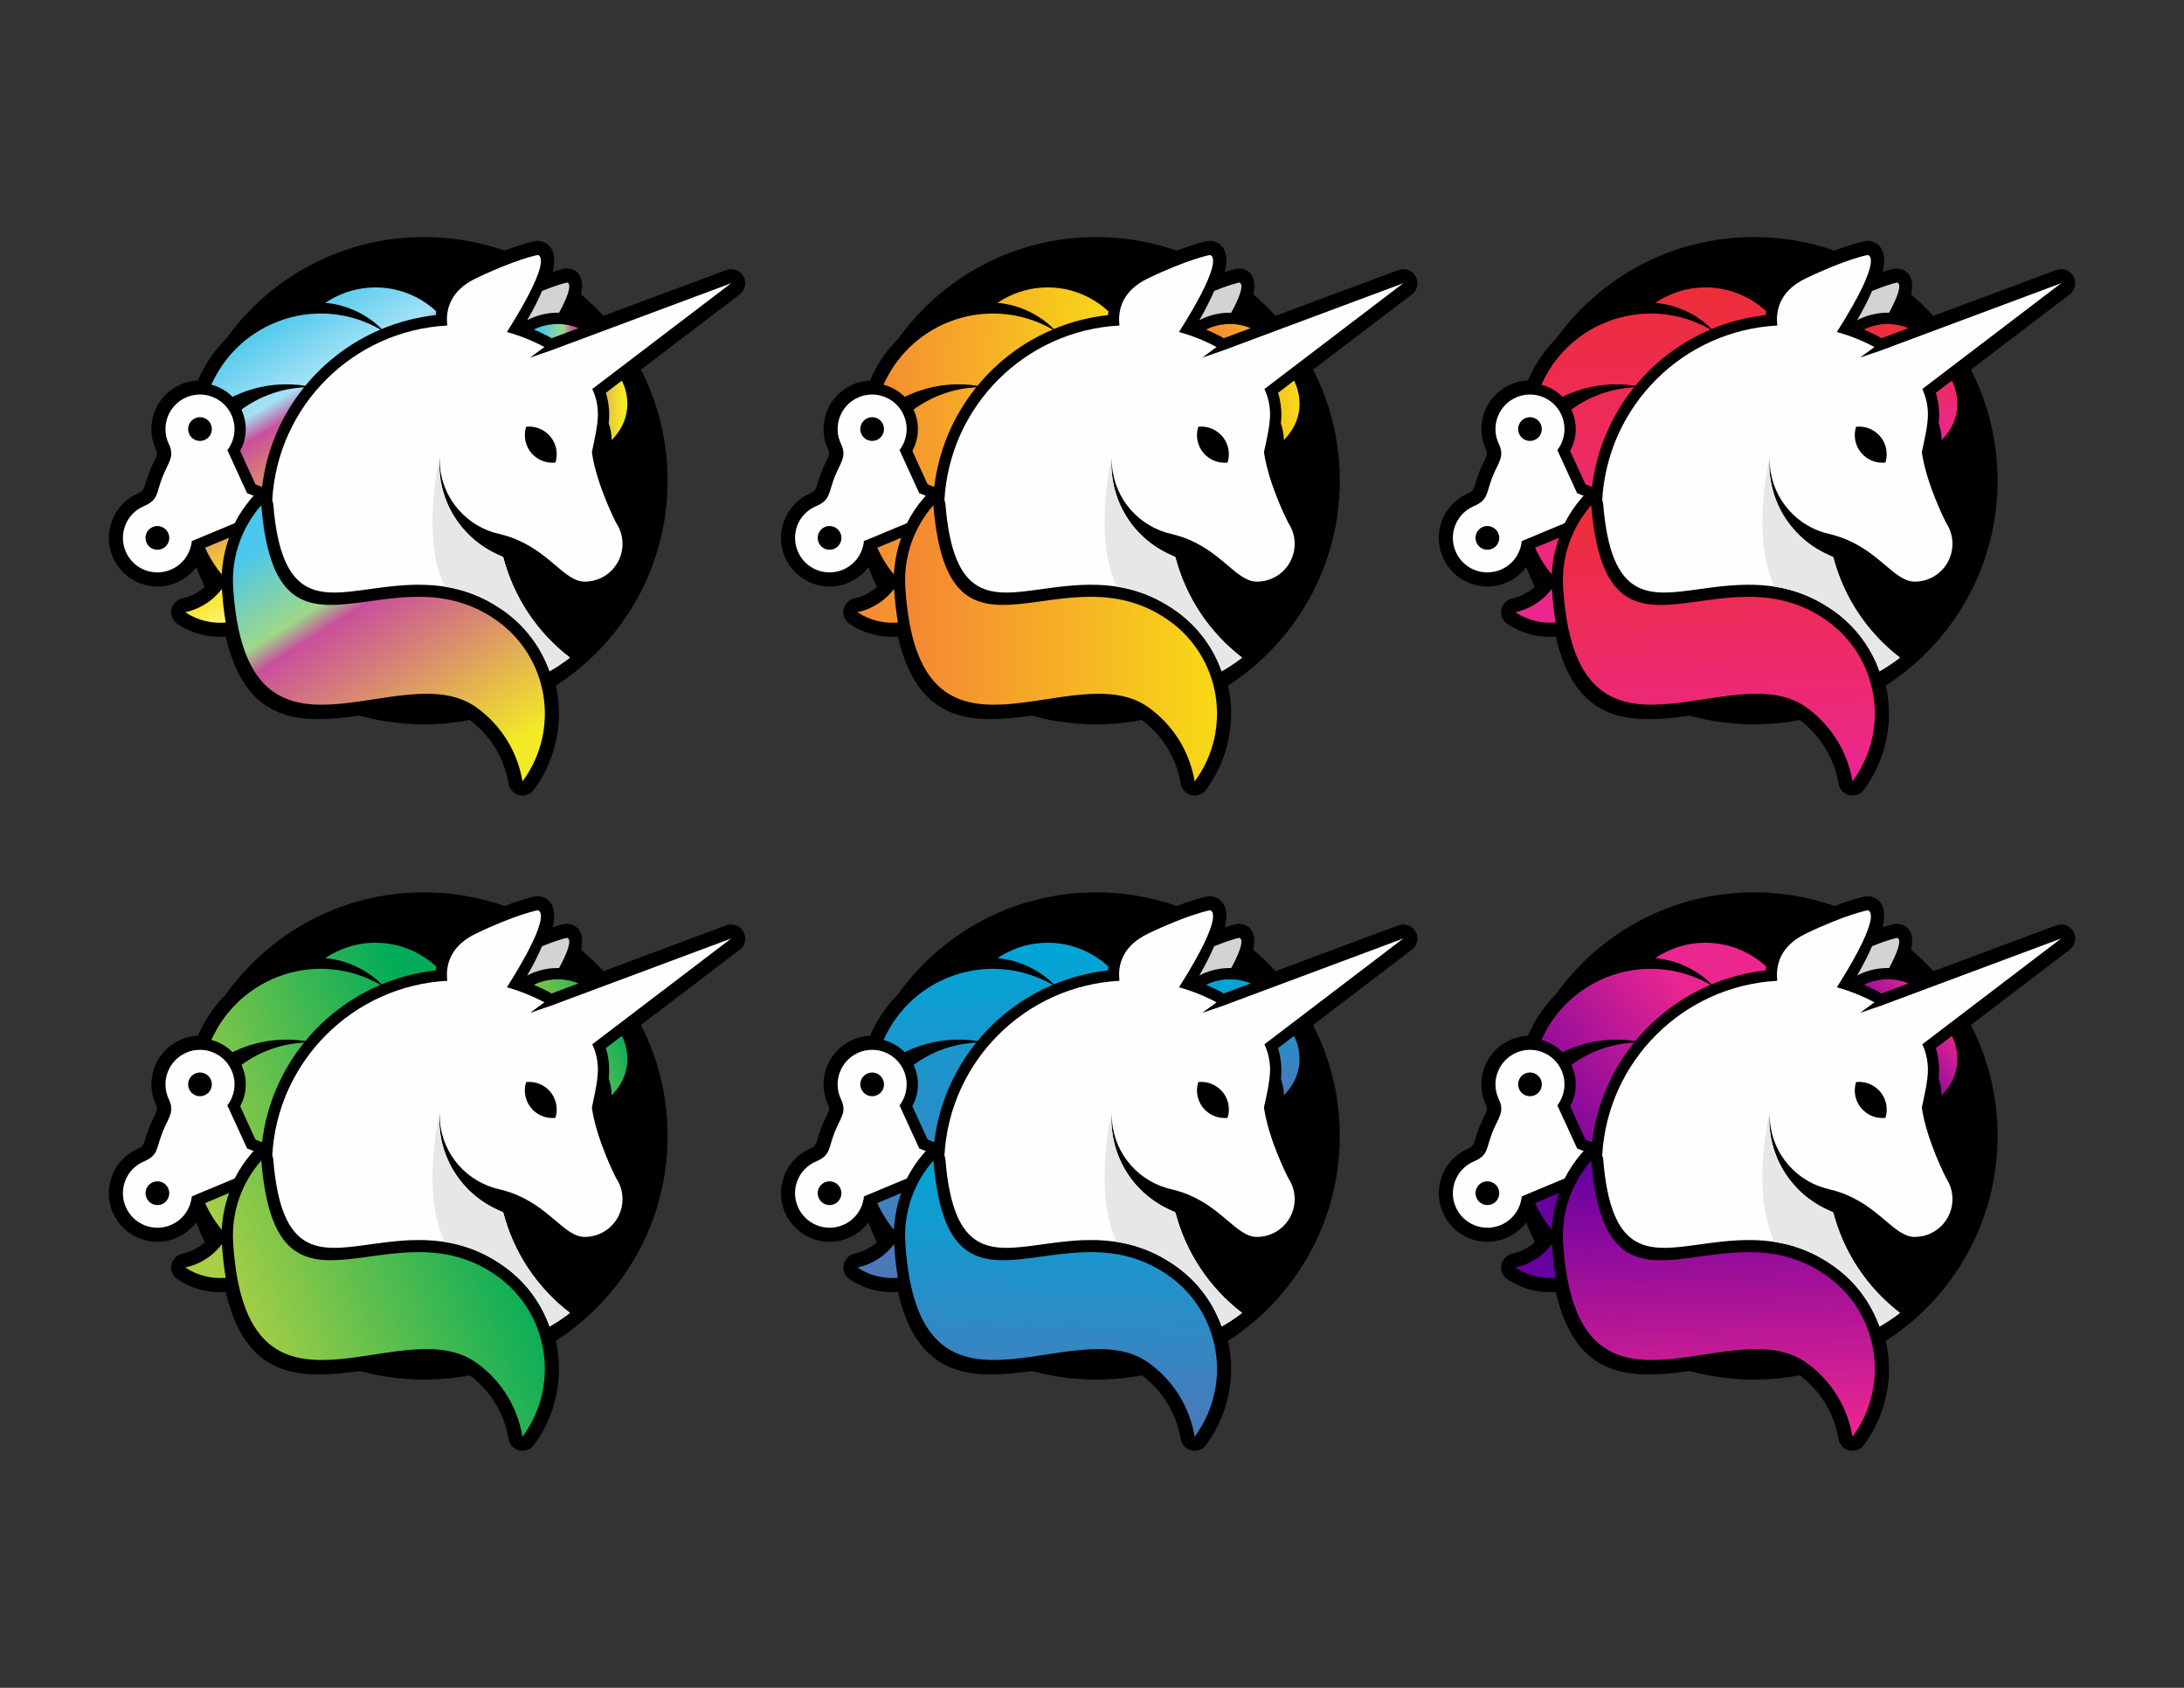 <?xml version="1.0" encoding="UTF-8"?>
<!DOCTYPE svg PUBLIC "-//W3C//DTD SVG 1.1//EN" "http://www.w3.org/Graphics/SVG/1.1/DTD/svg11.dtd">
<!-- Creator: CorelDRAW X7 -->
<svg xmlns="http://www.w3.org/2000/svg" xml:space="preserve" width="279.4mm" height="215.9mm" version="1.1" style="shape-rendering:geometricPrecision; text-rendering:geometricPrecision; image-rendering:optimizeQuality; fill-rule:evenodd; clip-rule:evenodd"
viewBox="0 0 27940 21590"
 xmlns:xlink="http://www.w3.org/1999/xlink">
 <rect x="0" y="0" width="27940" height="21590" fill="#333333" stroke="none"/>
 <defs>
  <style type="text/css">
   <![CDATA[
    .fil3 {fill:none}
    .fil1 {fill:#FEFEFE}
    .fil2 {fill:#E6E7E8}
    .fil5 {fill:#D2D3D5}
    .fil0 {fill:black}
    .fil10 {fill:url(#id6)}
    .fil13 {fill:url(#id7)}
    .fil11 {fill:url(#id8)}
    .fil20 {fill:url(#id9)}
    .fil18 {fill:url(#id10)}
    .fil8 {fill:url(#id11)}
    .fil9 {fill:url(#id12)}
    .fil12 {fill:url(#id13)}
    .fil17 {fill:url(#id14)}
    .fil19 {fill:url(#id15)}
    .fil16 {fill:url(#id16)}
    .fil7 {fill:url(#id17)}
    .fil22 {fill:url(#id18)}
    .fil4 {fill:url(#id19)}
    .fil15 {fill:url(#id20)}
    .fil21 {fill:url(#id21)}
    .fil6 {fill:url(#id22)}
    .fil14 {fill:url(#id23)}
   ]]>
  </style>
    <clipPath id="id0">
     <path d="M7045 4484l2309 -861 -1777 1353 0 0c47,99 72,209 72,325 0,144 -48,342 -77,483 58,416 310,904 310,904 52,77 82,170 82,269 0,267 -216,483 -483,483 -266,0 -452,-399 -961,-572l0 0 0 0c-44,-15 -90,-28 -139,-40 0,1 -30,-7 -32,-8 -14,-4 -25,-7 -31,-8 -402,-122 -694,-494 -694,-935 0,-11 0,-21 1,-32 -3,31 -4,63 -4,94 0,535 331,991 800,1177l0 0 16 7c134,520 440,972 854,1289 -83,64 -170,122 -260,174 -106,-296 -299,-565 -573,-764 -7,-5 -14,-10 -21,-14 -604,-425 -1207,-342 -1729,-270 -626,87 -1111,154 -1212,-1088 -2,-18 -6,-36 -13,-51 66,-1206 1033,-2172 2239,-2235 -1,-17 -3,-37 -4,-60 -5,-157 50,-389 365,-541 514,-248 794,-301 794,-301 0,0 236,-8 -392,985 168,46 329,111 480,192l-184 135 264 -90 0 0 0 0zm-4043 2209l-415 173 -133 55c-4,41 -14,81 -29,120 -89,227 -345,339 -572,251 -227,-89 -339,-345 -250,-573 44,-114 132,-199 237,-244 189,-82 155,-160 238,-372 74,-189 161,-259 82,-424 -51,-106 -59,-233 -13,-352 89,-227 345,-339 572,-250 228,89 340,345 251,572 -16,40 -36,76 -61,108l60 132 192 419 86 34c-10,8 -20,17 -27,27 -85,99 -159,207 -218,324zm-499 -1063c78,30 166,-8 197,-86 30,-78 -8,-167 -86,-197 -78,-31 -166,8 -197,86 -30,78 8,166 86,197zm-348 1306c31,-78 -8,-166 -86,-197 -78,-31 -166,8 -197,86 -30,78 8,166 86,197 79,30 167,-8 197,-86zm4950 -1019c42,-130 5,-278 -104,-373 -77,-68 -176,-95 -270,-85 -41,130 -5,278 104,373 78,67 176,95 270,85zm777 771l0 0z"/>
    </clipPath>
    <clipPath id="id1">
     <path d="M15644 4484l2308 -861 -1776 1353 0 0c46,99 72,209 72,325 0,144 -48,342 -78,483 59,416 311,904 311,904 52,77 82,170 82,269 0,267 -216,483 -483,483 -266,0 -452,-399 -961,-572l0 0 -1 0c-43,-15 -89,-28 -138,-40 0,1 -30,-7 -33,-8 -13,-4 -24,-7 -30,-8 -402,-122 -694,-494 -694,-935 0,-11 0,-21 0,-32 -2,31 -3,63 -3,94 0,535 331,991 800,1177l0 0 16 7c134,520 440,972 854,1289 -83,64 -170,122 -261,174 -105,-296 -298,-565 -572,-764 -7,-5 -14,-10 -21,-14 -604,-425 -1207,-342 -1729,-270 -626,87 -1111,154 -1212,-1088 -2,-18 -6,-36 -13,-51 66,-1206 1033,-2172 2239,-2235 -2,-17 -3,-37 -4,-60 -5,-157 49,-389 365,-541 514,-248 794,-301 794,-301 0,0 236,-8 -393,985 169,46 330,111 481,192l-184 135 264 -90 0 0 0 0zm-4043 2209l-415 173 -134 55c-3,41 -13,81 -28,120 -89,227 -345,339 -572,251 -227,-89 -339,-345 -251,-573 45,-114 133,-199 238,-244 189,-82 155,-160 238,-372 74,-189 161,-259 82,-424 -51,-106 -59,-233 -13,-352 89,-227 345,-339 572,-250 227,89 339,345 251,572 -16,40 -36,76 -61,108l60 132 192 419 85 34c-10,8 -19,17 -26,27 -86,99 -159,207 -218,324zm-499 -1063c78,30 166,-8 197,-86 30,-78 -8,-167 -86,-197 -78,-31 -166,8 -197,86 -31,78 8,166 86,197zm-348 1306c31,-78 -8,-166 -86,-197 -78,-31 -166,8 -197,86 -30,78 8,166 86,197 78,30 166,-8 197,-86zm4950 -1019c42,-130 5,-278 -104,-373 -78,-68 -176,-95 -270,-85 -42,130 -5,278 104,373 78,67 176,95 270,85zm777 771l0 0z"/>
    </clipPath>
    <clipPath id="id2">
     <path d="M24060 4484l2308 -861 -1776 1353 0 0c46,99 72,209 72,325 0,144 -48,342 -78,483 59,416 311,904 311,904 51,77 81,170 81,269 0,267 -216,483 -482,483 -267,0 -453,-399 -962,-572l0 0 0 0c-44,-15 -90,-28 -138,-40 0,1 -30,-7 -33,-8 -14,-4 -24,-7 -31,-8 -401,-122 -693,-494 -693,-935 0,-11 0,-21 0,-32 -2,31 -3,63 -3,94 0,535 331,991 799,1177l0 0 17 7c134,520 440,972 854,1289 -83,64 -170,122 -261,174 -106,-296 -299,-565 -573,-764 -6,-5 -13,-10 -21,-14 -604,-425 -1207,-342 -1729,-270 -625,87 -1111,154 -1212,-1088 -1,-18 -6,-36 -13,-51 67,-1206 1033,-2172 2240,-2235 -2,-17 -3,-37 -4,-60 -5,-157 49,-389 364,-541 514,-248 794,-301 794,-301 0,0 237,-8 -392,985 169,46 330,111 481,192l-185 135 265 -90 0 0 0 0zm-4044 2209l-415 173 -133 55c-4,41 -13,81 -29,120 -88,227 -345,339 -572,251 -227,-89 -339,-345 -250,-573 45,-114 132,-199 237,-244 189,-82 155,-160 238,-372 74,-189 162,-259 83,-424 -51,-106 -60,-233 -13,-352 89,-227 345,-339 572,-250 227,89 339,345 250,572 -15,40 -36,76 -61,108l61 132 192 419 85 34c-10,8 -19,17 -27,27 -85,99 -158,207 -218,324zm-498 -1063c78,30 166,-8 196,-86 31,-78 -8,-167 -86,-197 -78,-31 -166,8 -196,86 -31,78 8,166 86,197zm-348 1306c30,-78 -8,-166 -87,-197 -78,-31 -166,8 -196,86 -31,78 8,166 86,197 78,30 166,-8 197,-86zm4950 -1019c41,-130 5,-278 -105,-373 -77,-68 -175,-95 -270,-85 -41,130 -5,278 105,373 77,67 175,95 270,85zm777 771l0 0z"/>
    </clipPath>
    <clipPath id="id3">
     <path d="M7045 12866l2309 -861 -1777 1353 0 0c47,99 72,209 72,326 0,143 -48,341 -77,483 58,415 310,903 310,903 52,77 82,170 82,269 0,267 -216,483 -483,483 -266,0 -452,-399 -961,-572l0 0 0 0c-44,-15 -90,-28 -139,-39 0,0 -30,-8 -32,-9 -14,-3 -25,-6 -31,-8 -402,-121 -694,-494 -694,-935 0,-10 0,-21 1,-32 -3,31 -4,63 -4,95 0,534 331,991 800,1176l0 0 16 8c134,520 440,971 854,1288 -83,64 -170,122 -260,174 -106,-296 -299,-565 -573,-763 -7,-6 -14,-11 -21,-15 -604,-425 -1207,-342 -1729,-269 -626,86 -1111,153 -1212,-1089 -2,-18 -6,-35 -13,-51 66,-1206 1033,-2171 2239,-2235 -1,-17 -3,-37 -4,-60 -5,-157 50,-388 365,-541 514,-248 794,-301 794,-301 0,0 236,-8 -392,985 168,47 329,112 480,192l-184 135 264 -90 0 0 0 0zm-4043 2209l-415 173 -133 56c-4,40 -14,80 -29,120 -89,227 -345,339 -572,250 -227,-89 -339,-345 -250,-572 44,-115 132,-200 237,-245 189,-81 155,-160 238,-372 74,-189 161,-259 82,-423 -51,-107 -59,-234 -13,-352 89,-227 345,-340 572,-251 228,89 340,345 251,572 -16,40 -36,76 -61,108l60 132 192 419 86 34c-10,8 -20,17 -27,27 -85,99 -159,207 -218,324zm-499 -1063c78,30 166,-8 197,-86 30,-78 -8,-166 -86,-197 -78,-30 -166,8 -197,86 -30,78 8,166 86,197zm-348 1306c31,-78 -8,-166 -86,-197 -78,-30 -166,8 -197,86 -30,78 8,166 86,197 79,31 167,-8 197,-86zm4950 -1019c42,-130 5,-278 -104,-373 -77,-67 -176,-95 -270,-85 -41,130 -5,278 104,373 78,68 176,95 270,85zm777 771l0 0z"/>
    </clipPath>
    <clipPath id="id4">
     <path d="M15644 12866l2308 -861 -1776 1353 0 0c46,99 72,209 72,326 0,143 -48,341 -78,483 59,415 311,903 311,903 52,77 82,170 82,269 0,267 -216,483 -483,483 -266,0 -452,-399 -961,-572l0 0 -1 0c-43,-15 -89,-28 -138,-39 0,0 -30,-8 -33,-9 -13,-3 -24,-6 -30,-8 -402,-121 -694,-494 -694,-935 0,-10 0,-21 0,-32 -2,31 -3,63 -3,95 0,534 331,991 800,1176l0 0 16 8c134,520 440,971 854,1288 -83,64 -170,122 -261,174 -105,-296 -298,-565 -572,-763 -7,-6 -14,-11 -21,-15 -604,-425 -1207,-342 -1729,-269 -626,86 -1111,153 -1212,-1089 -2,-18 -6,-35 -13,-51 66,-1206 1033,-2171 2239,-2235 -2,-17 -3,-37 -4,-60 -5,-157 49,-388 365,-541 514,-248 794,-301 794,-301 0,0 236,-8 -393,985 169,47 330,112 481,192l-184 135 264 -90 0 0 0 0zm-4043 2209l-415 173 -134 56c-3,40 -13,80 -28,120 -89,227 -345,339 -572,250 -227,-89 -339,-345 -251,-572 45,-115 133,-200 238,-245 189,-81 155,-160 238,-372 74,-189 161,-259 82,-423 -51,-107 -59,-234 -13,-352 89,-227 345,-340 572,-251 227,89 339,345 251,572 -16,40 -36,76 -61,108l60 132 192 419 85 34c-10,8 -19,17 -26,27 -86,99 -159,207 -218,324zm-499 -1063c78,30 166,-8 197,-86 30,-78 -8,-166 -86,-197 -78,-30 -166,8 -197,86 -31,78 8,166 86,197zm-348 1306c31,-78 -8,-166 -86,-197 -78,-30 -166,8 -197,86 -30,78 8,166 86,197 78,31 166,-8 197,-86zm4950 -1019c42,-130 5,-278 -104,-373 -78,-67 -176,-95 -270,-85 -42,130 -5,278 104,373 78,68 176,95 270,85zm777 771l0 0z"/>
    </clipPath>
    <clipPath id="id5">
     <path d="M24060 12866l2308 -861 -1776 1353 0 0c46,99 72,209 72,326 0,143 -48,341 -78,483 59,415 311,903 311,903 51,77 81,170 81,269 0,267 -216,483 -482,483 -267,0 -453,-399 -962,-572l0 0 0 0c-44,-15 -90,-28 -138,-39 0,0 -30,-8 -33,-9 -14,-3 -24,-6 -31,-8 -401,-121 -693,-494 -693,-935 0,-10 0,-21 0,-32 -2,31 -3,63 -3,95 0,534 331,991 799,1176l0 0 17 8c134,520 440,971 854,1288 -83,64 -170,122 -261,174 -106,-296 -299,-565 -573,-763 -6,-6 -13,-11 -21,-15 -604,-425 -1207,-342 -1729,-269 -625,86 -1111,153 -1212,-1089 -1,-18 -6,-35 -13,-51 67,-1206 1033,-2171 2240,-2235 -2,-17 -3,-37 -4,-60 -5,-157 49,-388 364,-541 514,-248 794,-301 794,-301 0,0 237,-8 -392,985 169,47 330,112 481,192l-185 135 265 -90 0 0 0 0zm-4044 2209l-415 173 -133 56c-4,40 -13,80 -29,120 -88,227 -345,339 -572,250 -227,-89 -339,-345 -250,-572 45,-115 132,-200 237,-245 189,-81 155,-160 238,-372 74,-189 162,-259 83,-423 -51,-107 -60,-234 -13,-352 89,-227 345,-340 572,-251 227,89 339,345 250,572 -15,40 -36,76 -61,108l61 132 192 419 85 34c-10,8 -19,17 -27,27 -85,99 -158,207 -218,324zm-498 -1063c78,30 166,-8 196,-86 31,-78 -8,-166 -86,-197 -78,-30 -166,8 -196,86 -31,78 8,166 86,197zm-348 1306c30,-78 -8,-166 -87,-197 -78,-30 -166,8 -196,86 -31,78 8,166 86,197 78,31 166,-8 197,-86zm4950 -1019c41,-130 5,-278 -105,-373 -77,-67 -175,-95 -270,-85 -41,130 -5,278 105,373 77,68 175,95 270,85zm777 771l0 0z"/>
    </clipPath>
  <linearGradient id="id6" gradientUnits="userSpaceOnUse" x1="15424.6" y1="4874.34" x2="16628.7" y2="4900.24">
   <stop offset="0" style="stop-opacity:1; stop-color:#F58634"/>
   <stop offset="1" style="stop-opacity:1; stop-color:#F7D917"/>
  </linearGradient>
  <linearGradient id="id7" gradientUnits="userSpaceOnUse" x1="24469" y1="5620.54" x2="24415.3" y2="4154.04">
   <stop offset="0" style="stop-opacity:1; stop-color:#EC268F"/>
   <stop offset="1" style="stop-opacity:1; stop-color:#ED2E38"/>
  </linearGradient>
  <linearGradient id="id8" gradientUnits="userSpaceOnUse" xlink:href="#id7" x1="22054.1" y1="9992.49" x2="21925" y2="6464.85">
  </linearGradient>
  <linearGradient id="id9" gradientUnits="userSpaceOnUse" x1="22054.1" y1="18374.7" x2="21925" y2="14847.1">
   <stop offset="0" style="stop-opacity:1; stop-color:#EC268F"/>
   <stop offset="1" style="stop-opacity:1; stop-color:#6600A1"/>
  </linearGradient>
  <linearGradient id="id10" gradientUnits="userSpaceOnUse" x1="12528.7" y1="16338.2" x2="12620.5" y2="12068.5">
   <stop offset="0" style="stop-opacity:1; stop-color:#4E77B9"/>
   <stop offset="1" style="stop-opacity:1; stop-color:#00A6D6"/>
  </linearGradient>
  <linearGradient id="id11" gradientUnits="userSpaceOnUse" xlink:href="#id6" x1="11582.2" y1="8185.83" x2="15565.9" y2="8271.51">
  </linearGradient>
  <linearGradient id="id12" gradientUnits="userSpaceOnUse" xlink:href="#id6" x1="10956.6" y1="5786.32" x2="14192.6" y2="5855.91">
  </linearGradient>
  <linearGradient id="id13" gradientUnits="userSpaceOnUse" xlink:href="#id7" x1="21067.5" y1="7933.77" x2="20912.9" y2="3708.45">
  </linearGradient>
  <linearGradient id="id14" gradientUnits="userSpaceOnUse" xlink:href="#id10" x1="13535.9" y1="18383.6" x2="13612.1" y2="14838.2">
  </linearGradient>
  <linearGradient id="id15" gradientUnits="userSpaceOnUse" xlink:href="#id10" x1="16010.7" y1="14009.9" x2="16042.5" y2="12529.2">
  </linearGradient>
  <linearGradient id="id16" gradientUnits="userSpaceOnUse" x1="6841.54" y1="13499.3" x2="8013.95" y2="13039.8">
   <stop offset="0" style="stop-opacity:1; stop-color:#A8CF45"/>
   <stop offset="1" style="stop-opacity:1; stop-color:#00AB59"/>
  </linearGradient>
  <linearGradient id="id17" gradientUnits="userSpaceOnUse" x1="6888.22" y1="4865.71" x2="7967.26" y2="4908.87">
   <stop offset="0" style="stop-opacity:1; stop-color:#4AC7EC"/>
   <stop offset="0.271" style="stop-opacity:1; stop-color:#9ED889"/>
   <stop offset="0.388" style="stop-opacity:1; stop-color:#C9509C"/>
   <stop offset="1" style="stop-opacity:1; stop-color:#F2EA26"/>
  </linearGradient>
  <linearGradient id="id18" gradientUnits="userSpaceOnUse" xlink:href="#id9" x1="24853.3" y1="12951.6" x2="24031.1" y2="13587.4">
  </linearGradient>
  <linearGradient id="id19" gradientUnits="userSpaceOnUse" x1="3927.61" y1="6586.71" x2="6022.69" y2="9870.63">
   <stop offset="0" style="stop-opacity:1; stop-color:#4AC7EC"/>
   <stop offset="0.271" style="stop-opacity:1; stop-color:#9ED889"/>
   <stop offset="0.349" style="stop-opacity:1; stop-color:#C9509C"/>
   <stop offset="1" style="stop-opacity:1; stop-color:#F2EA26"/>
  </linearGradient>
  <linearGradient id="id20" gradientUnits="userSpaceOnUse" xlink:href="#id16" x1="2364.12" y1="14834.9" x2="5587.36" y2="13571.8">
  </linearGradient>
  <linearGradient id="id21" gradientUnits="userSpaceOnUse" xlink:href="#id9" x1="22134.1" y1="13318.7" x2="19846.2" y2="15088">
  </linearGradient>
  <linearGradient id="id22" gradientUnits="userSpaceOnUse" x1="3068.65" y1="4255.54" x2="4882.83" y2="7386.68">
   <stop offset="0" style="stop-opacity:1; stop-color:#4AC7EC"/>
   <stop offset="0.271" style="stop-opacity:1; stop-color:#A4E2F5"/>
   <stop offset="0.349" style="stop-opacity:1; stop-color:#C9509C"/>
   <stop offset="0.749" style="stop-opacity:1; stop-color:#FCE51F"/>
   <stop offset="1" style="stop-opacity:1; stop-color:#FEFEFE"/>
  </linearGradient>
  <linearGradient id="id23" gradientUnits="userSpaceOnUse" xlink:href="#id16" x1="3204.35" y1="17304.9" x2="6745.95" y2="15916.9">
  </linearGradient>
 </defs>
 <g id="Layer_x0020_1">
  <g id="_376005760">
   <path class="fil0" d="M5425 3032c360,0 707,62 1029,174 203,-77 331,-108 374,-118 15,-4 32,-7 49,-7 1,0 289,-5 193,398 98,-32 150,-42 150,-42l0 1c12,-2 24,-4 36,-3 1,0 252,-2 178,332 101,85 196,176 286,273l1561 -582c75,-33 164,-12 216,55 60,80 45,193 -34,253l-1264 962c219,426 342,909 342,1420 0,1100 -570,2067 -1430,2621 44,196 52,399 22,599 -36,248 -131,492 -287,711 -3,4 -7,10 -12,17 -27,40 -69,69 -120,77 -98,16 -191,-50 -208,-148 -27,-165 -86,-324 -176,-468 -82,-131 -190,-250 -321,-347 -189,36 -385,55 -584,55 -286,0 -562,-39 -825,-111 -746,106 -1452,114 -1712,-1011 -73,6 -146,3 -219,-8 -133,-20 -264,-67 -384,-145 -2,-1 -5,-2 -7,-4 -42,-25 -73,-66 -84,-117 -21,-97 41,-193 138,-214 79,-18 156,-50 224,-98 22,-15 43,-32 63,-50 -40,-83 -76,-167 -108,-253 -66,87 -152,154 -248,196 -146,64 -316,72 -475,10l-1 -1c-159,-62 -279,-184 -343,-330 -64,-145 -72,-315 -9,-475 31,-79 76,-148 132,-206 58,-60 127,-107 202,-139 62,-27 72,-58 90,-118 12,-42 27,-91 51,-153 21,-54 42,-98 61,-137 30,-60 49,-99 27,-144 -36,-76 -57,-160 -61,-246 -3,-83 11,-168 42,-249 56,-143 160,-254 285,-321 82,-44 174,-70 268,-74 78,-184 189,-354 328,-501 10,-10 20,-21 31,-31 565,-789 1489,-1303 2534,-1303z"/>
   <path class="fil1" d="M7045 4484l2309 -861 -1777 1353 0 0c47,99 72,209 72,325 0,144 -48,342 -77,483 58,416 310,904 310,904 52,77 82,170 82,269 0,267 -216,483 -483,483 -266,0 -452,-399 -961,-572l0 0 0 0c-44,-15 -90,-28 -139,-40 0,1 -30,-7 -32,-8 -14,-4 -25,-7 -31,-8 -402,-122 -694,-494 -694,-935 0,-11 0,-21 1,-32 -3,31 -4,63 -4,94 0,535 331,991 800,1177l0 0 16 7c134,520 440,972 854,1289 -83,64 -170,122 -260,174 -106,-296 -299,-565 -573,-764 -7,-5 -14,-10 -21,-14 -604,-425 -1207,-342 -1729,-270 -626,87 -1111,154 -1212,-1088 -2,-18 -6,-36 -13,-51 66,-1206 1033,-2172 2239,-2235 -1,-17 -3,-37 -4,-60 -5,-157 50,-389 365,-541 514,-248 794,-301 794,-301 0,0 236,-8 -392,985 168,46 329,111 480,192l-184 135 264 -90 0 0 0 0zm-4043 2209l-415 173 -133 55c-4,41 -14,81 -29,120 -89,227 -345,339 -572,251 -227,-89 -339,-345 -250,-573 44,-114 132,-199 237,-244 189,-82 155,-160 238,-372 74,-189 161,-259 82,-424 -51,-106 -59,-233 -13,-352 89,-227 345,-339 572,-250 228,89 340,345 251,572 -16,40 -36,76 -61,108l60 132 192 419 86 34c-10,8 -20,17 -27,27 -85,99 -159,207 -218,324zm-499 -1063c78,30 166,-8 197,-86 30,-78 -8,-167 -86,-197 -78,-31 -166,8 -197,86 -30,78 8,166 86,197zm-348 1306c31,-78 -8,-166 -86,-197 -78,-31 -166,8 -197,86 -30,78 8,166 86,197 79,30 167,-8 197,-86zm4950 -1019c42,-130 5,-278 -104,-373 -77,-68 -176,-95 -270,-85 -41,130 -5,278 104,373 78,67 176,95 270,85zm777 771l0 0z"/>
   <g style="clip-path:url(#id0)">
    <g>
     <path id="1" class="fil2" d="M5625 5845c0,0 -274,1151 122,1762 396,611 961,1460 1538,1505 577,45 608,-642 509,-735 -99,-94 -1080,-987 -1107,-1063 -27,-75 -1154,-573 -1062,-1469z"/>
    </g>
   </g>
   <path class="fil3" d="M7045 4484l2309 -861 -1777 1353 0 0c47,99 72,209 72,325 0,144 -48,342 -77,483 58,416 310,904 310,904 52,77 82,170 82,269 0,267 -216,483 -483,483 -266,0 -452,-399 -961,-572l0 0 0 0c-44,-15 -90,-28 -139,-40 0,1 -30,-7 -32,-8 -14,-4 -25,-7 -31,-8 -402,-122 -694,-494 -694,-935 0,-11 0,-21 1,-32 -3,31 -4,63 -4,94 0,535 331,991 800,1177l0 0 16 7c134,520 440,972 854,1289 -83,64 -170,122 -260,174 -106,-296 -299,-565 -573,-764 -7,-5 -14,-10 -21,-14 -604,-425 -1207,-342 -1729,-270 -626,87 -1111,154 -1212,-1088 -2,-18 -6,-36 -13,-51 66,-1206 1033,-2172 2239,-2235 -1,-17 -3,-37 -4,-60 -5,-157 50,-389 365,-541 514,-248 794,-301 794,-301 0,0 236,-8 -392,985 168,46 329,111 480,192l-184 135 264 -90 0 0 0 0zm-4043 2209l-415 173 -133 55c-4,41 -14,81 -29,120 -89,227 -345,339 -572,251 -227,-89 -339,-345 -250,-573 44,-114 132,-199 237,-244 189,-82 155,-160 238,-372 74,-189 161,-259 82,-424 -51,-106 -59,-233 -13,-352 89,-227 345,-339 572,-250 228,89 340,345 251,572 -16,40 -36,76 -61,108l60 132 192 419 86 34c-10,8 -20,17 -27,27 -85,99 -159,207 -218,324zm-499 -1063c78,30 166,-8 197,-86 30,-78 -8,-167 -86,-197 -78,-31 -166,8 -197,86 -30,78 8,166 86,197zm-348 1306c31,-78 -8,-166 -86,-197 -78,-31 -166,8 -197,86 -30,78 8,166 86,197 79,30 167,-8 197,-86zm4950 -1019c42,-130 5,-278 -104,-373 -77,-68 -176,-95 -270,-85 -41,130 -5,278 104,373 78,67 176,95 270,85zm777 771l0 0z"/>
   <path class="fil4" d="M6092 9047c329,235 531,580 592,948 5,-7 11,-14 16,-21 467,-656 314,-1566 -341,-2034 -1363,-971 -2823,901 -3016,-1478 -246,280 -386,654 -360,1055 167,2637 2136,837 3109,1530z"/>
   <path class="fil5" d="M6934 3722c-44,105 -106,229 -190,374 99,-52 210,-85 329,-94 27,-2 53,-2 79,-2 120,-219 137,-314 129,-355 -6,-31 -27,-31 -27,-31 0,0 -4,1 -12,3 -33,8 -138,35 -308,105z"/>
   <path class="fil6" d="M2839 7532c-40,52 -85,99 -134,139 -99,79 -214,134 -335,160l12 8c156,100 334,139 506,124 -1,-2 -1,-4 -1,-6 -22,-128 -38,-270 -48,-425zm1067 -2597c256,-312 586,-560 962,-720 -392,-226 -880,-276 -1332,-95 -387,154 -675,449 -832,801 20,5 39,11 58,18 7,2 14,5 20,8 75,31 139,75 193,129 35,-17 71,-32 107,-47 271,-109 555,-136 824,-94zm-553 1294c57,-480 249,-917 537,-1274 -291,13 -570,114 -801,284 2,5 4,10 6,15 59,134 67,290 13,438l-35 77 195 426 85 34zm1231 -2235c114,57 214,130 299,215 217,-91 450,-152 693,-178 1,-16 3,-33 5,-49 -77,-72 -165,-134 -264,-184 -384,-193 -824,-149 -1156,76 144,12 287,52 423,120zm-1960 3012c55,123 127,239 213,342 8,-163 40,-321 94,-470l-307 128z"/>
   <path class="fil7" d="M7033 4312c8,4 15,9 22,15l345 -129c-97,-41 -205,-60 -317,-52l-15 2c-86,8 -166,31 -239,67 52,21 102,45 153,71 17,8 34,17 51,26zm792 1318c0,0 4,-91 -38,-217 0,0 29,-184 -36,-388l204 -156c0,0 227,393 -130,761z"/>
   <path class="fil0" d="M14024 3032c360,0 707,62 1029,174 203,-77 331,-108 373,-118 16,-4 33,-7 50,-7 1,0 289,-5 193,398 98,-32 150,-42 150,-42l0 1c12,-2 24,-4 36,-3 1,0 252,-2 178,332 101,85 196,176 285,273l1562 -582c74,-33 164,-12 216,55 60,80 45,193 -34,253l-1264 962c219,426 342,909 342,1420 0,1100 -570,2067 -1430,2621 44,196 52,399 22,599 -36,248 -131,492 -287,711 -3,4 -8,10 -12,17 -27,40 -69,69 -120,77 -98,16 -191,-50 -208,-148 -27,-165 -87,-324 -177,-468 -82,-131 -189,-250 -320,-347 -189,36 -385,55 -584,55 -286,0 -562,-39 -825,-111 -746,106 -1452,114 -1712,-1011 -73,6 -147,3 -219,-8 -133,-20 -264,-67 -384,-145 -2,-1 -5,-2 -7,-4 -42,-25 -73,-66 -84,-117 -21,-97 41,-193 138,-214 79,-18 156,-50 223,-98 23,-15 44,-32 64,-50 -40,-83 -76,-167 -109,-253 -65,87 -151,154 -247,196 -146,64 -316,72 -476,10l0 -1c-160,-62 -279,-184 -343,-330 -64,-145 -72,-315 -9,-475 30,-79 76,-148 132,-206 58,-60 127,-107 202,-139 62,-27 72,-58 89,-118 13,-42 28,-91 52,-153 21,-54 42,-98 61,-137 29,-60 49,-99 27,-144 -37,-76 -58,-160 -61,-246 -3,-83 10,-168 42,-249 56,-143 160,-254 285,-321 82,-44 174,-70 268,-74 78,-184 189,-354 328,-501 10,-10 20,-21 30,-31 566,-789 1490,-1303 2535,-1303z"/>
   <path class="fil1" d="M15644 4484l2308 -861 -1776 1353 0 0c46,99 72,209 72,325 0,144 -48,342 -78,483 59,416 311,904 311,904 52,77 82,170 82,269 0,267 -216,483 -483,483 -266,0 -452,-399 -961,-572l0 0 -1 0c-43,-15 -89,-28 -138,-40 0,1 -30,-7 -33,-8 -13,-4 -24,-7 -30,-8 -402,-122 -694,-494 -694,-935 0,-11 0,-21 0,-32 -2,31 -3,63 -3,94 0,535 331,991 800,1177l0 0 16 7c134,520 440,972 854,1289 -83,64 -170,122 -261,174 -105,-296 -298,-565 -572,-764 -7,-5 -14,-10 -21,-14 -604,-425 -1207,-342 -1729,-270 -626,87 -1111,154 -1212,-1088 -2,-18 -6,-36 -13,-51 66,-1206 1033,-2172 2239,-2235 -2,-17 -3,-37 -4,-60 -5,-157 49,-389 365,-541 514,-248 794,-301 794,-301 0,0 236,-8 -393,985 169,46 330,111 481,192l-184 135 264 -90 0 0 0 0zm-4043 2209l-415 173 -134 55c-3,41 -13,81 -28,120 -89,227 -345,339 -572,251 -227,-89 -339,-345 -251,-573 45,-114 133,-199 238,-244 189,-82 155,-160 238,-372 74,-189 161,-259 82,-424 -51,-106 -59,-233 -13,-352 89,-227 345,-339 572,-250 227,89 339,345 251,572 -16,40 -36,76 -61,108l60 132 192 419 85 34c-10,8 -19,17 -26,27 -86,99 -159,207 -218,324zm-499 -1063c78,30 166,-8 197,-86 30,-78 -8,-167 -86,-197 -78,-31 -166,8 -197,86 -31,78 8,166 86,197zm-348 1306c31,-78 -8,-166 -86,-197 -78,-31 -166,8 -197,86 -30,78 8,166 86,197 78,30 166,-8 197,-86zm4950 -1019c42,-130 5,-278 -104,-373 -78,-68 -176,-95 -270,-85 -42,130 -5,278 104,373 78,67 176,95 270,85zm777 771l0 0z"/>
   <g style="clip-path:url(#id1)">
    <g>
     <path id="1" class="fil2" d="M14223 5845c0,0 -273,1151 123,1762 395,611 961,1460 1538,1505 577,45 608,-642 509,-735 -99,-94 -1080,-987 -1107,-1063 -28,-75 -1154,-573 -1063,-1469z"/>
    </g>
   </g>
   <path class="fil3" d="M15644 4484l2308 -861 -1776 1353 0 0c46,99 72,209 72,325 0,144 -48,342 -78,483 59,416 311,904 311,904 52,77 82,170 82,269 0,267 -216,483 -483,483 -266,0 -452,-399 -961,-572l0 0 -1 0c-43,-15 -89,-28 -138,-40 0,1 -30,-7 -33,-8 -13,-4 -24,-7 -30,-8 -402,-122 -694,-494 -694,-935 0,-11 0,-21 0,-32 -2,31 -3,63 -3,94 0,535 331,991 800,1177l0 0 16 7c134,520 440,972 854,1289 -83,64 -170,122 -261,174 -105,-296 -298,-565 -572,-764 -7,-5 -14,-10 -21,-14 -604,-425 -1207,-342 -1729,-270 -626,87 -1111,154 -1212,-1088 -2,-18 -6,-36 -13,-51 66,-1206 1033,-2172 2239,-2235 -2,-17 -3,-37 -4,-60 -5,-157 49,-389 365,-541 514,-248 794,-301 794,-301 0,0 236,-8 -393,985 169,46 330,111 481,192l-184 135 264 -90 0 0 0 0zm-4043 2209l-415 173 -134 55c-3,41 -13,81 -28,120 -89,227 -345,339 -572,251 -227,-89 -339,-345 -251,-573 45,-114 133,-199 238,-244 189,-82 155,-160 238,-372 74,-189 161,-259 82,-424 -51,-106 -59,-233 -13,-352 89,-227 345,-339 572,-250 227,89 339,345 251,572 -16,40 -36,76 -61,108l60 132 192 419 85 34c-10,8 -19,17 -26,27 -86,99 -159,207 -218,324zm-499 -1063c78,30 166,-8 197,-86 30,-78 -8,-167 -86,-197 -78,-31 -166,8 -197,86 -31,78 8,166 86,197zm-348 1306c31,-78 -8,-166 -86,-197 -78,-31 -166,8 -197,86 -30,78 8,166 86,197 78,30 166,-8 197,-86zm4950 -1019c42,-130 5,-278 -104,-373 -78,-68 -176,-95 -270,-85 -42,130 -5,278 104,373 78,67 176,95 270,85zm777 771l0 0z"/>
   <path class="fil8" d="M14691 9047c328,235 531,580 592,948 5,-7 10,-14 16,-21 467,-656 314,-1566 -342,-2034 -1362,-971 -2822,901 -3016,-1478 -246,280 -385,654 -359,1055 167,2637 2136,837 3109,1530z"/>
   <path class="fil5" d="M15533 3722c-45,105 -107,229 -190,374 99,-52 210,-85 329,-94 27,-2 53,-2 79,-2 120,-219 137,-314 129,-355 -6,-31 -27,-31 -27,-31 0,0 -4,1 -12,3 -33,8 -138,35 -308,105z"/>
   <path class="fil9" d="M11438 7532c-40,52 -85,99 -134,139 -99,79 -214,134 -335,160l12 8c156,100 334,139 506,124 -1,-2 -1,-4 -1,-6 -22,-128 -38,-270 -48,-425zm1067 -2597c256,-312 586,-560 962,-720 -392,-226 -880,-276 -1333,-95 -386,154 -675,449 -831,801 20,5 39,11 58,18 7,2 13,5 20,8 74,31 139,75 193,129 35,-17 70,-32 107,-47 271,-109 555,-136 824,-94zm-553 1294c57,-480 249,-917 537,-1274 -291,13 -570,114 -802,284 3,5 5,10 7,15 59,134 67,290 13,438l-35 77 195 426 85 34zm1231 -2235c113,57 213,130 299,215 217,-91 450,-152 693,-178 1,-16 3,-33 5,-49 -77,-72 -166,-134 -265,-184 -383,-193 -823,-149 -1155,76 144,12 287,52 423,120zm-1960 3012c55,123 126,239 213,342 8,-163 40,-321 94,-470l-307 128z"/>
   <path class="fil10" d="M15632 4312c8,4 15,9 22,15l345 -129c-97,-41 -205,-60 -317,-52l-16 2c-85,8 -165,31 -238,67 52,21 102,45 153,71 17,8 34,17 51,26zm792 1318c0,0 4,-91 -38,-217 0,0 29,-184 -36,-388l204 -156c0,0 227,393 -130,761z"/>
   <path class="fil0" d="M22439 3032c361,0 707,62 1029,174 204,-77 332,-108 374,-118 16,-4 32,-7 49,-7 1,0 289,-5 194,398 97,-32 149,-42 149,-42l1 1c11,-2 23,-4 35,-3 1,0 252,-2 178,332 101,85 197,176 286,273l1562 -582c74,-33 164,-12 215,55 61,80 45,193 -34,253l-1263 962c218,426 341,909 341,1420 0,1100 -569,2067 -1430,2621 44,196 52,399 23,599 -37,248 -131,492 -287,711 -3,4 -8,10 -13,17 -27,40 -69,69 -120,77 -98,16 -191,-50 -207,-148 -28,-165 -87,-324 -177,-468 -82,-131 -189,-250 -320,-347 -190,36 -385,55 -585,55 -285,0 -562,-39 -824,-111 -747,106 -1453,114 -1712,-1011 -73,6 -147,3 -220,-8 -132,-20 -263,-67 -384,-145 -2,-1 -4,-2 -7,-4 -41,-25 -73,-66 -84,-117 -21,-97 41,-193 138,-214 80,-18 156,-50 224,-98 22,-15 43,-32 64,-50 -40,-83 -76,-167 -109,-253 -65,87 -151,154 -248,196 -146,64 -315,72 -475,10l0 -1c-160,-62 -279,-184 -343,-330 -64,-145 -72,-315 -10,-475 31,-79 77,-148 133,-206 57,-60 126,-107 202,-139 62,-27 71,-58 89,-118 13,-42 27,-91 52,-153 20,-54 42,-98 61,-137 29,-60 48,-99 27,-144 -37,-76 -58,-160 -61,-246 -3,-83 10,-168 42,-249 56,-143 159,-254 285,-321 82,-44 173,-70 267,-74 79,-184 190,-354 328,-501 10,-10 21,-21 31,-31 565,-789 1490,-1303 2534,-1303z"/>
   <path class="fil1" d="M24060 4484l2308 -861 -1776 1353 0 0c46,99 72,209 72,325 0,144 -48,342 -78,483 59,416 311,904 311,904 51,77 81,170 81,269 0,267 -216,483 -482,483 -267,0 -453,-399 -962,-572l0 0 0 0c-44,-15 -90,-28 -138,-40 0,1 -30,-7 -33,-8 -14,-4 -24,-7 -31,-8 -401,-122 -693,-494 -693,-935 0,-11 0,-21 0,-32 -2,31 -3,63 -3,94 0,535 331,991 799,1177l0 0 17 7c134,520 440,972 854,1289 -83,64 -170,122 -261,174 -106,-296 -299,-565 -573,-764 -6,-5 -13,-10 -21,-14 -604,-425 -1207,-342 -1729,-270 -625,87 -1111,154 -1212,-1088 -1,-18 -6,-36 -13,-51 67,-1206 1033,-2172 2240,-2235 -2,-17 -3,-37 -4,-60 -5,-157 49,-389 364,-541 514,-248 794,-301 794,-301 0,0 237,-8 -392,985 169,46 330,111 481,192l-185 135 265 -90 0 0 0 0zm-4044 2209l-415 173 -133 55c-4,41 -13,81 -29,120 -88,227 -345,339 -572,251 -227,-89 -339,-345 -250,-573 45,-114 132,-199 237,-244 189,-82 155,-160 238,-372 74,-189 162,-259 83,-424 -51,-106 -60,-233 -13,-352 89,-227 345,-339 572,-250 227,89 339,345 250,572 -15,40 -36,76 -61,108l61 132 192 419 85 34c-10,8 -19,17 -27,27 -85,99 -158,207 -218,324zm-498 -1063c78,30 166,-8 196,-86 31,-78 -8,-167 -86,-197 -78,-31 -166,8 -196,86 -31,78 8,166 86,197zm-348 1306c30,-78 -8,-166 -87,-197 -78,-31 -166,8 -196,86 -31,78 8,166 86,197 78,30 166,-8 197,-86zm4950 -1019c41,-130 5,-278 -105,-373 -77,-68 -175,-95 -270,-85 -41,130 -5,278 105,373 77,67 175,95 270,85zm777 771l0 0z"/>
   <g style="clip-path:url(#id2)">
    <g>
     <path id="1" class="fil2" d="M22639 5845c0,0 -274,1151 122,1762 396,611 962,1460 1539,1505 576,45 608,-642 509,-735 -100,-94 -1080,-987 -1108,-1063 -27,-75 -1154,-573 -1062,-1469z"/>
    </g>
   </g>
   <path class="fil3" d="M24060 4484l2308 -861 -1776 1353 0 0c46,99 72,209 72,325 0,144 -48,342 -78,483 59,416 311,904 311,904 51,77 81,170 81,269 0,267 -216,483 -482,483 -267,0 -453,-399 -962,-572l0 0 0 0c-44,-15 -90,-28 -138,-40 0,1 -30,-7 -33,-8 -14,-4 -24,-7 -31,-8 -401,-122 -693,-494 -693,-935 0,-11 0,-21 0,-32 -2,31 -3,63 -3,94 0,535 331,991 799,1177l0 0 17 7c134,520 440,972 854,1289 -83,64 -170,122 -261,174 -106,-296 -299,-565 -573,-764 -6,-5 -13,-10 -21,-14 -604,-425 -1207,-342 -1729,-270 -625,87 -1111,154 -1212,-1088 -1,-18 -6,-36 -13,-51 67,-1206 1033,-2172 2240,-2235 -2,-17 -3,-37 -4,-60 -5,-157 49,-389 364,-541 514,-248 794,-301 794,-301 0,0 237,-8 -392,985 169,46 330,111 481,192l-185 135 265 -90 0 0 0 0zm-4044 2209l-415 173 -133 55c-4,41 -13,81 -29,120 -88,227 -345,339 -572,251 -227,-89 -339,-345 -250,-573 45,-114 132,-199 237,-244 189,-82 155,-160 238,-372 74,-189 162,-259 83,-424 -51,-106 -60,-233 -13,-352 89,-227 345,-339 572,-250 227,89 339,345 250,572 -15,40 -36,76 -61,108l61 132 192 419 85 34c-10,8 -19,17 -27,27 -85,99 -158,207 -218,324zm-498 -1063c78,30 166,-8 196,-86 31,-78 -8,-167 -86,-197 -78,-31 -166,8 -196,86 -31,78 8,166 86,197zm-348 1306c30,-78 -8,-166 -87,-197 -78,-31 -166,8 -196,86 -31,78 8,166 86,197 78,30 166,-8 197,-86zm4950 -1019c41,-130 5,-278 -105,-373 -77,-68 -175,-95 -270,-85 -41,130 -5,278 105,373 77,67 175,95 270,85zm777 771l0 0z"/>
   <path class="fil11" d="M23107 9047c328,235 530,580 592,948 5,-7 10,-14 15,-21 468,-656 315,-1566 -341,-2034 -1362,-971 -2823,901 -3016,-1478 -246,280 -385,654 -360,1055 168,2637 2136,837 3110,1530z"/>
   <path class="fil5" d="M23949 3722c-45,105 -107,229 -191,374 99,-52 211,-85 330,-94 26,-2 53,-2 79,-2 119,-219 136,-314 129,-355 -7,-31 -28,-31 -28,-31 0,0 -4,1 -11,3 -34,8 -139,35 -308,105z"/>
   <path class="fil12" d="M19854 7532c-40,52 -85,99 -135,139 -98,79 -213,134 -334,160l12 8c156,100 334,139 505,124 0,-2 0,-4 -1,-6 -21,-128 -37,-270 -47,-425zm1067 -2597c256,-312 585,-560 962,-720 -392,-226 -880,-276 -1333,-95 -386,154 -675,449 -831,801 19,5 38,11 57,18 7,2 14,5 20,8 75,31 140,75 193,129 35,-17 71,-32 108,-47 271,-109 554,-136 824,-94zm-554 1294c58,-480 250,-917 537,-1274 -291,13 -570,114 -801,284 2,5 4,10 6,15 59,134 68,290 13,438l-35 77 195 426 85 34zm1232 -2235c113,57 213,130 298,215 218,-91 450,-152 694,-178 1,-16 2,-33 5,-49 -77,-72 -166,-134 -265,-184 -383,-193 -824,-149 -1155,76 143,12 286,52 423,120zm-1961 3012c55,123 127,239 214,342 7,-163 40,-321 94,-470l-308 128z"/>
   <path class="fil13" d="M24047 4312c8,4 16,9 22,15l345 -129c-96,-41 -204,-60 -316,-52l-16 2c-85,8 -166,31 -238,67 51,21 102,45 152,71 17,8 34,17 51,26zm792 1318c0,0 5,-91 -38,-217 0,0 29,-184 -36,-388l205 -156c0,0 227,393 -131,761z"/>
   <path class="fil0" d="M5425 11414c360,0 707,62 1029,175 203,-77 331,-109 374,-119 15,-4 32,-6 49,-6 1,0 289,-5 193,398 98,-32 150,-42 150,-42l0 0c12,-2 24,-3 36,-3 1,0 252,-2 178,332 101,85 196,177 286,274l1561 -583c75,-33 164,-12 216,56 60,79 45,192 -34,252l-1264 963c219,425 342,908 342,1420 0,1099 -570,2066 -1430,2621 44,195 52,398 22,598 -36,248 -131,492 -287,711 -3,4 -7,10 -12,17 -27,40 -69,69 -120,77 -98,17 -191,-50 -208,-148 -27,-164 -86,-324 -176,-468 -82,-131 -190,-250 -321,-347 -189,36 -385,55 -584,55 -286,0 -562,-39 -825,-110 -746,105 -1452,113 -1712,-1011 -73,5 -146,3 -219,-8 -133,-20 -264,-68 -384,-145 -2,-2 -5,-3 -7,-5 -42,-25 -73,-66 -84,-117 -21,-97 41,-193 138,-214 79,-17 156,-50 224,-97 22,-16 43,-33 63,-51 -40,-82 -76,-167 -108,-252 -66,86 -152,153 -248,195 -146,64 -316,72 -475,10l-1 0c-159,-63 -279,-184 -343,-330 -64,-146 -72,-316 -9,-476 31,-79 76,-148 132,-206 58,-60 127,-107 202,-139 62,-27 72,-58 90,-118 12,-42 27,-91 51,-153 21,-53 42,-97 61,-137 30,-60 49,-99 27,-144 -36,-76 -57,-160 -61,-246 -3,-83 11,-167 42,-249 56,-143 160,-254 285,-321 82,-44 174,-70 268,-74 78,-183 189,-353 328,-500 10,-11 20,-22 31,-32 565,-789 1489,-1303 2534,-1303z"/>
   <path class="fil1" d="M7045 12866l2309 -861 -1777 1353 0 0c47,99 72,209 72,326 0,143 -48,341 -77,483 58,415 310,903 310,903 52,77 82,170 82,269 0,267 -216,483 -483,483 -266,0 -452,-399 -961,-572l0 0 0 0c-44,-15 -90,-28 -139,-39 0,0 -30,-8 -32,-9 -14,-3 -25,-6 -31,-8 -402,-121 -694,-494 -694,-935 0,-10 0,-21 1,-32 -3,31 -4,63 -4,95 0,534 331,991 800,1176l0 0 16 8c134,520 440,971 854,1288 -83,64 -170,122 -260,174 -106,-296 -299,-565 -573,-763 -7,-6 -14,-11 -21,-15 -604,-425 -1207,-342 -1729,-269 -626,86 -1111,153 -1212,-1089 -2,-18 -6,-35 -13,-51 66,-1206 1033,-2171 2239,-2235 -1,-17 -3,-37 -4,-60 -5,-157 50,-388 365,-541 514,-248 794,-301 794,-301 0,0 236,-8 -392,985 168,47 329,112 480,192l-184 135 264 -90 0 0 0 0zm-4043 2209l-415 173 -133 56c-4,40 -14,80 -29,120 -89,227 -345,339 -572,250 -227,-89 -339,-345 -250,-572 44,-115 132,-200 237,-245 189,-81 155,-160 238,-372 74,-189 161,-259 82,-423 -51,-107 -59,-234 -13,-352 89,-227 345,-340 572,-251 228,89 340,345 251,572 -16,40 -36,76 -61,108l60 132 192 419 86 34c-10,8 -20,17 -27,27 -85,99 -159,207 -218,324zm-499 -1063c78,30 166,-8 197,-86 30,-78 -8,-166 -86,-197 -78,-30 -166,8 -197,86 -30,78 8,166 86,197zm-348 1306c31,-78 -8,-166 -86,-197 -78,-30 -166,8 -197,86 -30,78 8,166 86,197 79,31 167,-8 197,-86zm4950 -1019c42,-130 5,-278 -104,-373 -77,-67 -176,-95 -270,-85 -41,130 -5,278 104,373 78,68 176,95 270,85zm777 771l0 0z"/>
   <g style="clip-path:url(#id3)">
    <g>
     <path id="1" class="fil2" d="M5625 14227c0,0 -274,1152 122,1763 396,610 961,1459 1538,1504 577,45 608,-642 509,-735 -99,-94 -1080,-987 -1107,-1062 -27,-76 -1154,-573 -1062,-1470z"/>
    </g>
   </g>
   <path class="fil3" d="M7045 12866l2309 -861 -1777 1353 0 0c47,99 72,209 72,326 0,143 -48,341 -77,483 58,415 310,903 310,903 52,77 82,170 82,269 0,267 -216,483 -483,483 -266,0 -452,-399 -961,-572l0 0 0 0c-44,-15 -90,-28 -139,-39 0,0 -30,-8 -32,-9 -14,-3 -25,-6 -31,-8 -402,-121 -694,-494 -694,-935 0,-10 0,-21 1,-32 -3,31 -4,63 -4,95 0,534 331,991 800,1176l0 0 16 8c134,520 440,971 854,1288 -83,64 -170,122 -260,174 -106,-296 -299,-565 -573,-763 -7,-6 -14,-11 -21,-15 -604,-425 -1207,-342 -1729,-269 -626,86 -1111,153 -1212,-1089 -2,-18 -6,-35 -13,-51 66,-1206 1033,-2171 2239,-2235 -1,-17 -3,-37 -4,-60 -5,-157 50,-388 365,-541 514,-248 794,-301 794,-301 0,0 236,-8 -392,985 168,47 329,112 480,192l-184 135 264 -90 0 0 0 0zm-4043 2209l-415 173 -133 56c-4,40 -14,80 -29,120 -89,227 -345,339 -572,250 -227,-89 -339,-345 -250,-572 44,-115 132,-200 237,-245 189,-81 155,-160 238,-372 74,-189 161,-259 82,-423 -51,-107 -59,-234 -13,-352 89,-227 345,-340 572,-251 228,89 340,345 251,572 -16,40 -36,76 -61,108l60 132 192 419 86 34c-10,8 -20,17 -27,27 -85,99 -159,207 -218,324zm-499 -1063c78,30 166,-8 197,-86 30,-78 -8,-166 -86,-197 -78,-30 -166,8 -197,86 -30,78 8,166 86,197zm-348 1306c31,-78 -8,-166 -86,-197 -78,-30 -166,8 -197,86 -30,78 8,166 86,197 79,31 167,-8 197,-86zm4950 -1019c42,-130 5,-278 -104,-373 -77,-67 -176,-95 -270,-85 -41,130 -5,278 104,373 78,68 176,95 270,85zm777 771l0 0z"/>
   <path class="fil14" d="M6092 17430c329,234 531,579 592,948 5,-7 11,-14 16,-22 467,-655 314,-1566 -341,-2034 -1363,-970 -2823,901 -3016,-1478 -246,280 -386,654 -360,1055 167,2637 2136,837 3109,1531z"/>
   <path class="fil5" d="M6934 12104c-44,105 -106,229 -190,374 99,-52 210,-85 329,-93 27,-2 53,-3 79,-2 120,-220 137,-315 129,-355 -6,-32 -27,-31 -27,-31 0,0 -4,0 -12,2 -33,8 -138,35 -308,105z"/>
   <path class="fil15" d="M2839 15914c-40,52 -85,99 -134,139 -99,80 -214,134 -335,160l12 8c156,100 334,139 506,124 -1,-2 -1,-4 -1,-6 -22,-128 -38,-269 -48,-425zm1067 -2597c256,-311 586,-560 962,-720 -392,-225 -880,-276 -1332,-95 -387,155 -675,449 -832,801 20,5 39,11 58,18 7,2 14,5 20,8 75,31 139,75 193,130 35,-17 71,-33 107,-48 271,-108 555,-136 824,-94zm-553 1294c57,-479 249,-917 537,-1274 -291,13 -570,114 -801,285 2,4 4,9 6,14 59,134 67,290 13,438l-35 77 195 426 85 34zm1231 -2234c114,57 214,129 299,214 217,-90 450,-151 693,-178 1,-16 3,-32 5,-49 -77,-71 -165,-134 -264,-183 -384,-193 -824,-150 -1156,75 144,13 287,52 423,121zm-1960 3012c55,123 127,238 213,342 8,-164 40,-322 94,-471l-307 129z"/>
   <path class="fil16" d="M7033 12694c8,5 15,10 22,15l345 -129c-97,-41 -205,-60 -317,-52l-15 2c-86,8 -166,31 -239,67 52,22 102,45 153,71 17,9 34,17 51,26zm792 1318c0,0 4,-91 -38,-216 0,0 29,-184 -36,-389l204 -156c0,0 227,393 -130,761z"/>
   <path class="fil0" d="M14024 11414c360,0 707,62 1029,175 203,-77 331,-109 373,-119 16,-4 33,-6 50,-6 1,0 289,-5 193,398 98,-32 150,-42 150,-42l0 0c12,-2 24,-3 36,-3 1,0 252,-2 178,332 101,85 196,177 285,274l1562 -583c74,-33 164,-12 216,56 60,79 45,192 -34,252l-1264 963c219,425 342,908 342,1420 0,1099 -570,2066 -1430,2621 44,195 52,398 22,598 -36,248 -131,492 -287,711 -3,4 -8,10 -12,17 -27,40 -69,69 -120,77 -98,17 -191,-50 -208,-148 -27,-164 -87,-324 -177,-468 -82,-131 -189,-250 -320,-347 -189,36 -385,55 -584,55 -286,0 -562,-39 -825,-110 -746,105 -1452,113 -1712,-1011 -73,5 -147,3 -219,-8 -133,-20 -264,-68 -384,-145 -2,-2 -5,-3 -7,-5 -42,-25 -73,-66 -84,-117 -21,-97 41,-193 138,-214 79,-17 156,-50 223,-97 23,-16 44,-33 64,-51 -40,-82 -76,-167 -109,-252 -65,86 -151,153 -247,195 -146,64 -316,72 -476,10l0 0c-160,-63 -279,-184 -343,-330 -64,-146 -72,-316 -9,-476 30,-79 76,-148 132,-206 58,-60 127,-107 202,-139 62,-27 72,-58 89,-118 13,-42 28,-91 52,-153 21,-53 42,-97 61,-137 29,-60 49,-99 27,-144 -37,-76 -58,-160 -61,-246 -3,-83 10,-167 42,-249 56,-143 160,-254 285,-321 82,-44 174,-70 268,-74 78,-183 189,-353 328,-500 10,-11 20,-22 30,-32 566,-789 1490,-1303 2535,-1303z"/>
   <path class="fil1" d="M15644 12866l2308 -861 -1776 1353 0 0c46,99 72,209 72,326 0,143 -48,341 -78,483 59,415 311,903 311,903 52,77 82,170 82,269 0,267 -216,483 -483,483 -266,0 -452,-399 -961,-572l0 0 -1 0c-43,-15 -89,-28 -138,-39 0,0 -30,-8 -33,-9 -13,-3 -24,-6 -30,-8 -402,-121 -694,-494 -694,-935 0,-10 0,-21 0,-32 -2,31 -3,63 -3,95 0,534 331,991 800,1176l0 0 16 8c134,520 440,971 854,1288 -83,64 -170,122 -261,174 -105,-296 -298,-565 -572,-763 -7,-6 -14,-11 -21,-15 -604,-425 -1207,-342 -1729,-269 -626,86 -1111,153 -1212,-1089 -2,-18 -6,-35 -13,-51 66,-1206 1033,-2171 2239,-2235 -2,-17 -3,-37 -4,-60 -5,-157 49,-388 365,-541 514,-248 794,-301 794,-301 0,0 236,-8 -393,985 169,47 330,112 481,192l-184 135 264 -90 0 0 0 0zm-4043 2209l-415 173 -134 56c-3,40 -13,80 -28,120 -89,227 -345,339 -572,250 -227,-89 -339,-345 -251,-572 45,-115 133,-200 238,-245 189,-81 155,-160 238,-372 74,-189 161,-259 82,-423 -51,-107 -59,-234 -13,-352 89,-227 345,-340 572,-251 227,89 339,345 251,572 -16,40 -36,76 -61,108l60 132 192 419 85 34c-10,8 -19,17 -26,27 -86,99 -159,207 -218,324zm-499 -1063c78,30 166,-8 197,-86 30,-78 -8,-166 -86,-197 -78,-30 -166,8 -197,86 -31,78 8,166 86,197zm-348 1306c31,-78 -8,-166 -86,-197 -78,-30 -166,8 -197,86 -30,78 8,166 86,197 78,31 166,-8 197,-86zm4950 -1019c42,-130 5,-278 -104,-373 -78,-67 -176,-95 -270,-85 -42,130 -5,278 104,373 78,68 176,95 270,85zm777 771l0 0z"/>
   <g style="clip-path:url(#id4)">
    <g>
     <path id="1" class="fil2" d="M14223 14227c0,0 -273,1152 123,1763 395,610 961,1459 1538,1504 577,45 608,-642 509,-735 -99,-94 -1080,-987 -1107,-1062 -28,-76 -1154,-573 -1063,-1470z"/>
    </g>
   </g>
   <path class="fil3" d="M15644 12866l2308 -861 -1776 1353 0 0c46,99 72,209 72,326 0,143 -48,341 -78,483 59,415 311,903 311,903 52,77 82,170 82,269 0,267 -216,483 -483,483 -266,0 -452,-399 -961,-572l0 0 -1 0c-43,-15 -89,-28 -138,-39 0,0 -30,-8 -33,-9 -13,-3 -24,-6 -30,-8 -402,-121 -694,-494 -694,-935 0,-10 0,-21 0,-32 -2,31 -3,63 -3,95 0,534 331,991 800,1176l0 0 16 8c134,520 440,971 854,1288 -83,64 -170,122 -261,174 -105,-296 -298,-565 -572,-763 -7,-6 -14,-11 -21,-15 -604,-425 -1207,-342 -1729,-269 -626,86 -1111,153 -1212,-1089 -2,-18 -6,-35 -13,-51 66,-1206 1033,-2171 2239,-2235 -2,-17 -3,-37 -4,-60 -5,-157 49,-388 365,-541 514,-248 794,-301 794,-301 0,0 236,-8 -393,985 169,47 330,112 481,192l-184 135 264 -90 0 0 0 0zm-4043 2209l-415 173 -134 56c-3,40 -13,80 -28,120 -89,227 -345,339 -572,250 -227,-89 -339,-345 -251,-572 45,-115 133,-200 238,-245 189,-81 155,-160 238,-372 74,-189 161,-259 82,-423 -51,-107 -59,-234 -13,-352 89,-227 345,-340 572,-251 227,89 339,345 251,572 -16,40 -36,76 -61,108l60 132 192 419 85 34c-10,8 -19,17 -26,27 -86,99 -159,207 -218,324zm-499 -1063c78,30 166,-8 197,-86 30,-78 -8,-166 -86,-197 -78,-30 -166,8 -197,86 -31,78 8,166 86,197zm-348 1306c31,-78 -8,-166 -86,-197 -78,-30 -166,8 -197,86 -30,78 8,166 86,197 78,31 166,-8 197,-86zm4950 -1019c42,-130 5,-278 -104,-373 -78,-67 -176,-95 -270,-85 -42,130 -5,278 104,373 78,68 176,95 270,85zm777 771l0 0z"/>
   <path class="fil17" d="M14691 17430c328,234 531,579 592,948 5,-7 10,-14 16,-22 467,-655 314,-1566 -342,-2034 -1362,-970 -2822,901 -3016,-1478 -246,280 -385,654 -359,1055 167,2637 2136,837 3109,1531z"/>
   <path class="fil5" d="M15533 12104c-45,105 -107,229 -190,374 99,-52 210,-85 329,-93 27,-2 53,-3 79,-2 120,-220 137,-315 129,-355 -6,-32 -27,-31 -27,-31 0,0 -4,0 -12,2 -33,8 -138,35 -308,105z"/>
   <path class="fil18" d="M11438 15914c-40,52 -85,99 -134,139 -99,80 -214,134 -335,160l12 8c156,100 334,139 506,124 -1,-2 -1,-4 -1,-6 -22,-128 -38,-269 -48,-425zm1067 -2597c256,-311 586,-560 962,-720 -392,-225 -880,-276 -1333,-95 -386,155 -675,449 -831,801 20,5 39,11 58,18 7,2 13,5 20,8 74,31 139,75 193,130 35,-17 70,-33 107,-48 271,-108 555,-136 824,-94zm-553 1294c57,-479 249,-917 537,-1274 -291,13 -570,114 -802,285 3,4 5,9 7,14 59,134 67,290 13,438l-35 77 195 426 85 34zm1231 -2234c113,57 213,129 299,214 217,-90 450,-151 693,-178 1,-16 3,-32 5,-49 -77,-71 -166,-134 -265,-183 -383,-193 -823,-150 -1155,75 144,13 287,52 423,121zm-1960 3012c55,123 126,238 213,342 8,-164 40,-322 94,-471l-307 129z"/>
   <path class="fil19" d="M15632 12694c8,5 15,10 22,15l345 -129c-97,-41 -205,-60 -317,-52l-16 2c-85,8 -165,31 -238,67 52,22 102,45 153,71 17,9 34,17 51,26zm792 1318c0,0 4,-91 -38,-216 0,0 29,-184 -36,-389l204 -156c0,0 227,393 -130,761z"/>
   <path class="fil0" d="M22439 11414c361,0 707,62 1029,175 204,-77 332,-109 374,-119 16,-4 32,-6 49,-6 1,0 289,-5 194,398 97,-32 149,-42 149,-42l1 0c11,-2 23,-3 35,-3 1,0 252,-2 178,332 101,85 197,177 286,274l1562 -583c74,-33 164,-12 215,56 61,79 45,192 -34,252l-1263 963c218,425 341,908 341,1420 0,1099 -569,2066 -1430,2621 44,195 52,398 23,598 -37,248 -131,492 -287,711 -3,4 -8,10 -13,17 -27,40 -69,69 -120,77 -98,17 -191,-50 -207,-148 -28,-164 -87,-324 -177,-468 -82,-131 -189,-250 -320,-347 -190,36 -385,55 -585,55 -285,0 -562,-39 -824,-110 -747,105 -1453,113 -1712,-1011 -73,5 -147,3 -220,-8 -132,-20 -263,-68 -384,-145 -2,-2 -4,-3 -7,-5 -41,-25 -73,-66 -84,-117 -21,-97 41,-193 138,-214 80,-17 156,-50 224,-97 22,-16 43,-33 64,-51 -40,-82 -76,-167 -109,-252 -65,86 -151,153 -248,195 -146,64 -315,72 -475,10l0 0c-160,-63 -279,-184 -343,-330 -64,-146 -72,-316 -10,-476 31,-79 77,-148 133,-206 57,-60 126,-107 202,-139 62,-27 71,-58 89,-118 13,-42 27,-91 52,-153 20,-53 42,-97 61,-137 29,-60 48,-99 27,-144 -37,-76 -58,-160 -61,-246 -3,-83 10,-167 42,-249 56,-143 159,-254 285,-321 82,-44 173,-70 267,-74 79,-183 190,-353 328,-500 10,-11 21,-22 31,-32 565,-789 1490,-1303 2534,-1303z"/>
   <path class="fil1" d="M24060 12866l2308 -861 -1776 1353 0 0c46,99 72,209 72,326 0,143 -48,341 -78,483 59,415 311,903 311,903 51,77 81,170 81,269 0,267 -216,483 -482,483 -267,0 -453,-399 -962,-572l0 0 0 0c-44,-15 -90,-28 -138,-39 0,0 -30,-8 -33,-9 -14,-3 -24,-6 -31,-8 -401,-121 -693,-494 -693,-935 0,-10 0,-21 0,-32 -2,31 -3,63 -3,95 0,534 331,991 799,1176l0 0 17 8c134,520 440,971 854,1288 -83,64 -170,122 -261,174 -106,-296 -299,-565 -573,-763 -6,-6 -13,-11 -21,-15 -604,-425 -1207,-342 -1729,-269 -625,86 -1111,153 -1212,-1089 -1,-18 -6,-35 -13,-51 67,-1206 1033,-2171 2240,-2235 -2,-17 -3,-37 -4,-60 -5,-157 49,-388 364,-541 514,-248 794,-301 794,-301 0,0 237,-8 -392,985 169,47 330,112 481,192l-185 135 265 -90 0 0 0 0zm-4044 2209l-415 173 -133 56c-4,40 -13,80 -29,120 -88,227 -345,339 -572,250 -227,-89 -339,-345 -250,-572 45,-115 132,-200 237,-245 189,-81 155,-160 238,-372 74,-189 162,-259 83,-423 -51,-107 -60,-234 -13,-352 89,-227 345,-340 572,-251 227,89 339,345 250,572 -15,40 -36,76 -61,108l61 132 192 419 85 34c-10,8 -19,17 -27,27 -85,99 -158,207 -218,324zm-498 -1063c78,30 166,-8 196,-86 31,-78 -8,-166 -86,-197 -78,-30 -166,8 -196,86 -31,78 8,166 86,197zm-348 1306c30,-78 -8,-166 -87,-197 -78,-30 -166,8 -196,86 -31,78 8,166 86,197 78,31 166,-8 197,-86zm4950 -1019c41,-130 5,-278 -105,-373 -77,-67 -175,-95 -270,-85 -41,130 -5,278 105,373 77,68 175,95 270,85zm777 771l0 0z"/>
   <g style="clip-path:url(#id5)">
    <g>
     <path id="1" class="fil2" d="M22639 14227c0,0 -274,1152 122,1763 396,610 962,1459 1539,1504 576,45 608,-642 509,-735 -100,-94 -1080,-987 -1108,-1062 -27,-76 -1154,-573 -1062,-1470z"/>
    </g>
   </g>
   <path class="fil3" d="M24060 12866l2308 -861 -1776 1353 0 0c46,99 72,209 72,326 0,143 -48,341 -78,483 59,415 311,903 311,903 51,77 81,170 81,269 0,267 -216,483 -482,483 -267,0 -453,-399 -962,-572l0 0 0 0c-44,-15 -90,-28 -138,-39 0,0 -30,-8 -33,-9 -14,-3 -24,-6 -31,-8 -401,-121 -693,-494 -693,-935 0,-10 0,-21 0,-32 -2,31 -3,63 -3,95 0,534 331,991 799,1176l0 0 17 8c134,520 440,971 854,1288 -83,64 -170,122 -261,174 -106,-296 -299,-565 -573,-763 -6,-6 -13,-11 -21,-15 -604,-425 -1207,-342 -1729,-269 -625,86 -1111,153 -1212,-1089 -1,-18 -6,-35 -13,-51 67,-1206 1033,-2171 2240,-2235 -2,-17 -3,-37 -4,-60 -5,-157 49,-388 364,-541 514,-248 794,-301 794,-301 0,0 237,-8 -392,985 169,47 330,112 481,192l-185 135 265 -90 0 0 0 0zm-4044 2209l-415 173 -133 56c-4,40 -13,80 -29,120 -88,227 -345,339 -572,250 -227,-89 -339,-345 -250,-572 45,-115 132,-200 237,-245 189,-81 155,-160 238,-372 74,-189 162,-259 83,-423 -51,-107 -60,-234 -13,-352 89,-227 345,-340 572,-251 227,89 339,345 250,572 -15,40 -36,76 -61,108l61 132 192 419 85 34c-10,8 -19,17 -27,27 -85,99 -158,207 -218,324zm-498 -1063c78,30 166,-8 196,-86 31,-78 -8,-166 -86,-197 -78,-30 -166,8 -196,86 -31,78 8,166 86,197zm-348 1306c30,-78 -8,-166 -87,-197 -78,-30 -166,8 -196,86 -31,78 8,166 86,197 78,31 166,-8 197,-86zm4950 -1019c41,-130 5,-278 -105,-373 -77,-67 -175,-95 -270,-85 -41,130 -5,278 105,373 77,68 175,95 270,85zm777 771l0 0z"/>
   <path class="fil20" d="M23107 17430c328,234 530,579 592,948 5,-7 10,-14 15,-22 468,-655 315,-1566 -341,-2034 -1362,-970 -2823,901 -3016,-1478 -246,280 -385,654 -360,1055 168,2637 2136,837 3110,1531z"/>
   <path class="fil5" d="M23949 12104c-45,105 -107,229 -191,374 99,-52 211,-85 330,-93 26,-2 53,-3 79,-2 119,-220 136,-315 129,-355 -7,-32 -28,-31 -28,-31 0,0 -4,0 -11,2 -34,8 -139,35 -308,105z"/>
   <path class="fil21" d="M19854 15914c-40,52 -85,99 -135,139 -98,80 -213,134 -334,160l12 8c156,100 334,139 505,124 0,-2 0,-4 -1,-6 -21,-128 -37,-269 -47,-425zm1067 -2597c256,-311 585,-560 962,-720 -392,-225 -880,-276 -1333,-95 -386,155 -675,449 -831,801 19,5 38,11 57,18 7,2 14,5 20,8 75,31 140,75 193,130 35,-17 71,-33 108,-48 271,-108 554,-136 824,-94zm-554 1294c58,-479 250,-917 537,-1274 -291,13 -570,114 -801,285 2,4 4,9 6,14 59,134 68,290 13,438l-35 77 195 426 85 34zm1232 -2234c113,57 213,129 298,214 218,-90 450,-151 694,-178 1,-16 2,-32 5,-49 -77,-71 -166,-134 -265,-183 -383,-193 -824,-150 -1155,75 143,13 286,52 423,121zm-1961 3012c55,123 127,238 214,342 7,-164 40,-322 94,-471l-308 129z"/>
   <path class="fil22" d="M24047 12694c8,5 16,10 22,15l345 -129c-96,-41 -204,-60 -316,-52l-16 2c-85,8 -166,31 -238,67 51,22 102,45 152,71 17,9 34,17 51,26zm792 1318c0,0 5,-91 -38,-216 0,0 29,-184 -36,-389l205 -156c0,0 227,393 -131,761z"/>
  </g>
 </g>
</svg>
